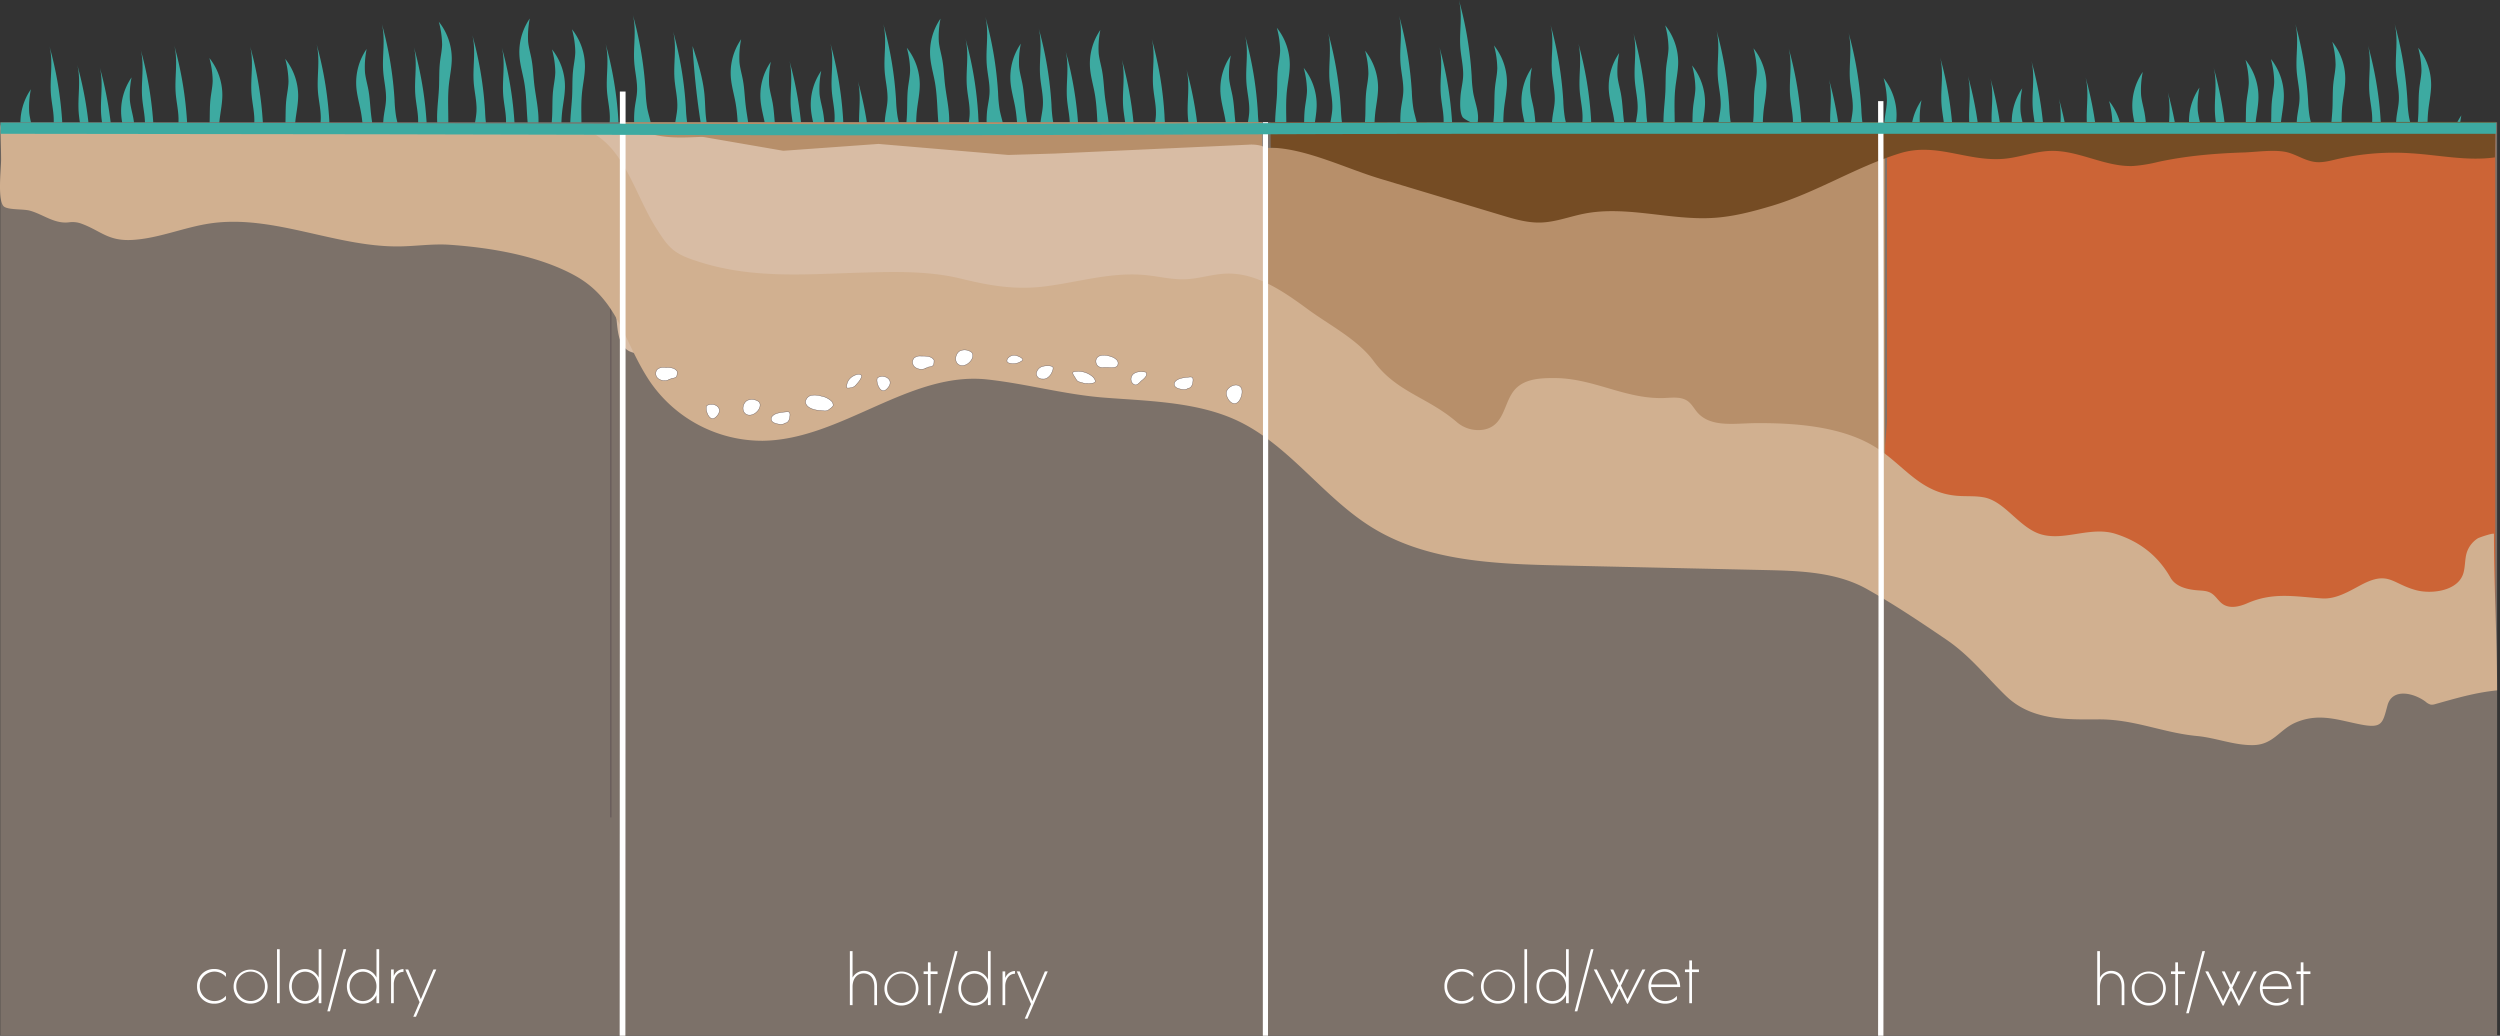 <svg xmlns="http://www.w3.org/2000/svg" viewBox="0 0 1305.211 540.737"><rect x="0" y="0" width="1305.211" height="540.737" fill="#333333" stroke="none"/><defs><style>.cls-1{fill:#3daaa1;}.cls-2{fill:#7c7169;}.cls-3{fill:#cc6436;}.cls-4{fill:#b78f6a;}.cls-5{fill:#d8bca4;}.cls-10,.cls-12,.cls-13,.cls-6,.cls-9{fill:none;}.cls-6,.cls-8{stroke:#5c5052;}.cls-10,.cls-12,.cls-6,.cls-8,.cls-9{stroke-miterlimit:10;}.cls-6{stroke-width:0.477px;}.cls-7{fill:#d1b090;}.cls-14,.cls-8{fill:#fff;}.cls-8{stroke-width:0.188px;}.cls-10,.cls-12,.cls-9{stroke:#fff;}.cls-9{stroke-width:2.981px;}.cls-10{stroke-width:2.703px;}.cls-11{fill:#754c24;}.cls-12{stroke-width:2.79px;}.cls-13{stroke:#3daaa1;stroke-linejoin:round;stroke-width:5.826px;}</style></defs><g id="Layer_2" data-name="Layer 2"><g id="Layer_19" data-name="Layer 19"><path class="cls-1" d="M74.307,76.225c.242-3.381,1.153-6.691,1.347-10.076.293-5.108-1.052-10.158-1.438-15.26C73.59,42.593,75.493,34.082,73.47,26.01A190.458,190.458,0,0,1,80.14,65.852a71.52,71.52,0,0,0,.8,8.633c.983,5.375,3.435,10.769,2.183,16.088-.292,1.241-6.996-2.338-7.67-3.336C73.761,84.729,74.106,79.038,74.307,76.225Z"/><path class="cls-1" d="M52.931,85.412c.242-3.381,1.153-6.691,1.347-10.076.293-5.108-1.052-10.158-1.438-15.26-.627-8.297,1.276-16.808-.747-24.88a190.452,190.452,0,0,1,6.671,39.841,71.522,71.522,0,0,0,.8,8.634c.983,5.375,3.435,10.769,2.183,16.088-.292,1.241-6.996-2.338-7.67-3.336C52.384,93.915,52.73,88.224,52.931,85.412Z"/><path class="cls-1" d="M71.016,74.635c-.493-4.323-.624-8.692-1.417-12.97-.571-3.082-1.483-6.107-1.785-9.227a47.776,47.776,0,0,1,.875-12.026A31.045,31.045,0,0,0,63.307,60.2c.334,4.497,1.65,8.857,2.445,13.296,1.698,9.482,1.012,19.278,2.816,28.742,1.694,8.89,4.553-4.781,4.647-7.124C73.49,88.235,71.791,81.432,71.016,74.635Z"/><path class="cls-1" d="M41.176,84.086c.242-3.381,1.153-6.691,1.348-10.076.293-5.108-1.052-10.158-1.438-15.26-.627-8.297,1.276-16.808-.747-24.88a190.458,190.458,0,0,1,6.671,39.841,71.5,71.5,0,0,0,.8,8.633c.983,5.375,3.435,10.769,2.183,16.088-.292,1.241-6.996-2.338-7.67-3.336C40.63,92.59,40.975,86.898,41.176,84.086Z"/><path class="cls-1" d="M26.674,74.418c.242-3.381,1.153-6.691,1.348-10.076.293-5.108-1.052-10.158-1.438-15.26-.627-8.297,1.276-16.808-.747-24.88a190.459,190.459,0,0,1,6.671,39.841,71.502,71.502,0,0,0,.8,8.634c.983,5.375,3.435,10.769,2.183,16.088-.292,1.241-6.996-2.338-7.67-3.336C26.127,82.921,26.473,77.23,26.674,74.418Z"/><path class="cls-1" d="M18.446,80.841c-.493-4.323-.624-8.692-1.417-12.97-.571-3.082-1.483-6.107-1.785-9.227a47.776,47.776,0,0,1,.875-12.026,31.045,31.045,0,0,0-5.383,19.788c.334,4.497,1.65,8.857,2.445,13.296,1.698,9.483,1.013,19.278,2.816,28.742,1.694,8.89,4.553-4.782,4.647-7.124C20.921,94.44,19.222,87.637,18.446,80.841Z"/><path class="cls-1" d="M1237.113,73.8c.242-3.381,1.153-6.691,1.348-10.076.293-5.108-1.052-10.158-1.438-15.26-.627-8.297,1.276-16.808-.747-24.88a190.459,190.459,0,0,1,6.671,39.841,71.502,71.502,0,0,0,.8,8.634c.983,5.375,3.435,10.769,2.183,16.088-.292,1.241-6.996-2.338-7.67-3.336C1236.567,82.304,1236.912,76.612,1237.113,73.8Z"/><path class="cls-1" d="M1251.043,62.655c.242-3.381,1.153-6.691,1.347-10.076.293-5.108-1.052-10.158-1.438-15.26-.627-8.297,1.276-16.808-.747-24.88a190.452,190.452,0,0,1,6.671,39.841,71.522,71.522,0,0,0,.8,8.633c.983,5.375,3.435,10.769,2.183,16.088-.292,1.241-6.996-2.338-7.67-3.336C1250.497,71.159,1250.842,65.468,1251.043,62.655Z"/><path class="cls-1" d="M1262.59,59.216c.186-4.347.008-8.715.496-13.038.351-3.115,1.047-6.196,1.128-9.33a47.774,47.774,0,0,0-1.723-11.934,31.045,31.045,0,0,1,6.768,19.357c-.015,4.51-1.02,8.952-1.499,13.436-1.023,9.579.353,19.302-.776,28.869-1.061,8.988-4.88-4.447-5.139-6.778C1261.083,72.956,1262.297,66.05,1262.59,59.216Z"/><path class="cls-1" d="M1287.339,94.22c-.49-4.291-.62-8.63-1.406-12.877-.567-3.06-1.472-6.063-1.772-9.16a47.429,47.429,0,0,1,.869-11.939,30.821,30.821,0,0,0-5.344,19.645c.332,4.465,1.638,8.793,2.427,13.2,1.686,9.414,1.005,19.14,2.795,28.535,1.682,8.826,4.52-4.747,4.613-7.073C1289.795,107.722,1288.109,100.968,1287.339,94.22Z"/><path class="cls-1" d="M366.038,65.585a414.934,414.934,0,0,1-4.454-41.542c2.679,8.252,5.376,16.585,6.198,25.221.391,4.11.353,8.255.828,12.356,1.109,9.572,5.328,20.06,1.227,29.459-5.126-1.759-4.609-4.475-3.686-9.131C367.276,76.275,366.941,71.286,366.038,65.585Z"/><path class="cls-1" d="M331.227,57.961c.242-3.382,1.153-6.691,1.348-10.076.293-5.108-1.052-10.158-1.438-15.26-.627-8.297,1.276-16.808-.747-24.88A190.457,190.457,0,0,1,337.06,47.587a71.5,71.5,0,0,0,.8,8.633c.983,5.375,3.435,10.769,2.183,16.088-.292,1.241-6.996-2.338-7.67-3.336C330.681,66.464,331.026,60.773,331.227,57.961Z"/><path class="cls-1" d="M515.256,58.968c.242-3.381,1.153-6.691,1.347-10.076.293-5.108-1.052-10.158-1.438-15.26-.627-8.297,1.276-16.808-.747-24.88A190.452,190.452,0,0,1,521.09,48.594a71.543,71.543,0,0,0,.8,8.634c.983,5.375,3.435,10.769,2.183,16.088-.292,1.241-6.996-2.338-7.67-3.336C514.71,67.472,515.055,61.78,515.256,58.968Z"/><path class="cls-1" d="M824.836,72.754c.242-3.381,1.153-6.691,1.348-10.076.293-5.108-1.052-10.158-1.438-15.26-.627-8.297,1.276-16.808-.747-24.88a190.45,190.45,0,0,1,6.671,39.841,71.5,71.5,0,0,0,.8,8.633c.983,5.375,3.435,10.769,2.183,16.088-.292,1.241-6.996-2.338-7.67-3.336C824.289,81.258,824.635,75.567,824.836,72.754Z"/><path class="cls-1" d="M352.243,66.546c.242-3.381,1.153-6.691,1.347-10.076.293-5.108-1.052-10.158-1.438-15.26-.627-8.297,1.276-16.808-.747-24.88a190.459,190.459,0,0,1,6.671,39.841,71.502,71.502,0,0,0,.8,8.634c.983,5.375,3.435,10.769,2.183,16.088-.292,1.241-6.996-2.338-7.67-3.336C351.697,75.05,352.042,69.358,352.243,66.546Z"/><path class="cls-1" d="M91.821,73.957c.242-3.381,1.153-6.691,1.347-10.076.293-5.108-1.052-10.158-1.438-15.26-.627-8.297,1.276-16.808-.747-24.88a190.452,190.452,0,0,1,6.671,39.841,71.522,71.522,0,0,0,.8,8.634c.983,5.375,3.435,10.769,2.183,16.088-.292,1.241-6.996-2.338-7.67-3.336C91.274,82.461,91.619,76.77,91.821,73.957Z"/><path class="cls-1" d="M317.013,73.051c.242-3.381,1.153-6.691,1.347-10.076.293-5.108-1.052-10.158-1.438-15.26-.627-8.297,1.276-16.808-.747-24.88a190.457,190.457,0,0,1,6.671,39.841,71.52,71.52,0,0,0,.8,8.633c.983,5.375,3.435,10.769,2.183,16.088-.292,1.241-6.996-2.338-7.67-3.336C316.466,81.555,316.811,75.864,317.013,73.051Z"/><path class="cls-1" d="M434.361,72.803c.242-3.381,1.153-6.691,1.347-10.076.293-5.108-1.052-10.158-1.438-15.26-.627-8.297,1.276-16.808-.747-24.88a190.457,190.457,0,0,1,6.671,39.841,71.5,71.5,0,0,0,.8,8.633c.983,5.375,3.435,10.769,2.183,16.088-.292,1.241-6.996-2.338-7.67-3.336C433.815,81.306,434.16,75.615,434.361,72.803Z"/><path class="cls-1" d="M448.716,92.499c.242-3.381,1.153-6.691,1.347-10.076.293-5.108-1.052-10.158-1.438-15.26-.627-8.297,1.276-16.808-.747-24.88a190.457,190.457,0,0,1,6.671,39.841,71.52,71.52,0,0,0,.8,8.633c.983,5.375,3.435,10.769,2.183,16.088-.292,1.241-6.996-2.338-7.67-3.336C448.169,101.003,448.515,95.312,448.716,92.499Z"/><path class="cls-1" d="M543.13,65.047c.242-3.381,1.153-6.691,1.347-10.076.293-5.108-1.052-10.158-1.438-15.26-.627-8.297,1.276-16.808-.747-24.88a190.458,190.458,0,0,1,6.671,39.841,71.522,71.522,0,0,0,.8,8.633c.983,5.375,3.435,10.769,2.183,16.088-.292,1.241-6.996-2.338-7.67-3.336C542.583,73.551,542.928,67.86,543.13,65.047Z"/><path class="cls-1" d="M557.157,76.885c.242-3.381,1.153-6.691,1.347-10.076.293-5.108-1.052-10.158-1.438-15.26-.627-8.297,1.276-16.808-.747-24.88A190.457,190.457,0,0,1,562.99,66.511a71.52,71.52,0,0,0,.8,8.633c.983,5.375,3.435,10.769,2.183,16.088-.292,1.241-6.996-2.338-7.67-3.336C556.611,85.389,556.956,79.698,557.157,76.885Z"/><path class="cls-1" d="M810.333,63.086c.242-3.381,1.153-6.691,1.348-10.076.293-5.108-1.052-10.158-1.438-15.26-.627-8.297,1.276-16.808-.747-24.88a190.451,190.451,0,0,1,6.671,39.841,71.5,71.5,0,0,0,.8,8.633c.983,5.375,3.435,10.769,2.183,16.088-.292,1.241-6.996-2.338-7.67-3.336C809.787,71.59,810.132,65.899,810.333,63.086Z"/><path class="cls-1" d="M694.207,67.197c.242-3.381,1.153-6.691,1.347-10.076.293-5.108-1.052-10.158-1.438-15.26-.627-8.297,1.276-16.808-.747-24.88A190.452,190.452,0,0,1,700.04,56.823a71.522,71.522,0,0,0,.8,8.634c.983,5.375,3.435,10.769,2.183,16.088-.292,1.241-6.996-2.338-7.67-3.336C693.66,75.701,694.006,70.01,694.207,67.197Z"/><path class="cls-1" d="M461.984,62.661c.242-3.381,1.153-6.691,1.347-10.076.293-5.108-1.052-10.158-1.438-15.26-.627-8.297,1.276-16.808-.747-24.88a190.458,190.458,0,0,1,6.671,39.841,71.522,71.522,0,0,0,.8,8.633c.983,5.375,3.435,10.769,2.183,16.088-.292,1.241-6.996-2.338-7.67-3.336C461.438,71.165,461.783,65.474,461.984,62.661Z"/><path class="cls-1" d="M586.493,81.192c.242-3.382,1.153-6.691,1.348-10.076.293-5.108-1.052-10.158-1.438-15.26-.627-8.297,1.276-16.808-.747-24.88a190.457,190.457,0,0,1,6.671,39.841,71.5,71.5,0,0,0,.8,8.633c.983,5.375,3.435,10.769,2.183,16.088-.292,1.241-6.996-2.338-7.67-3.336C585.946,89.695,586.292,84.004,586.493,81.192Z"/><path class="cls-1" d="M602.12,70.457c.242-3.381,1.153-6.691,1.348-10.076.293-5.108-1.052-10.158-1.438-15.26-.627-8.297,1.276-16.808-.747-24.88a190.459,190.459,0,0,1,6.671,39.841,71.502,71.502,0,0,0,.8,8.634c.983,5.375,3.435,10.769,2.183,16.088-.292,1.241-6.996-2.338-7.67-3.336C601.574,78.961,601.919,73.269,602.12,70.457Z"/><path class="cls-1" d="M620.266,86.427c.242-3.381,1.153-6.691,1.347-10.076.293-5.108-1.052-10.158-1.438-15.26-.627-8.297,1.276-16.808-.747-24.88a190.452,190.452,0,0,1,6.671,39.841,71.522,71.522,0,0,0,.8,8.634c.983,5.375,3.435,10.769,2.183,16.088-.292,1.241-6.996-2.338-7.67-3.336C619.719,94.93,620.065,89.239,620.266,86.427Z"/><path class="cls-1" d="M731.266,58.387c.242-3.381,1.153-6.691,1.348-10.076.293-5.108-1.052-10.158-1.438-15.26-.627-8.297,1.276-16.808-.747-24.88a190.459,190.459,0,0,1,6.671,39.841,71.502,71.502,0,0,0,.8,8.634c.983,5.375,3.435,10.769,2.183,16.088-.292,1.241-6.996-2.338-7.67-3.336C730.719,66.891,731.065,61.2,731.266,58.387Z"/><path class="cls-1" d="M752.305,74.656c.242-3.381,1.153-6.691,1.348-10.076.293-5.108-1.052-10.158-1.438-15.26-.627-8.297,1.276-16.808-.747-24.88a190.459,190.459,0,0,1,6.671,39.841,71.502,71.502,0,0,0,.8,8.634c.983,5.375,3.435,10.769,2.183,16.088-.292,1.241-6.996-2.338-7.67-3.336C751.759,83.16,752.104,77.469,752.305,74.656Z"/><path class="cls-1" d="M762.511,50.215c.242-3.381,1.153-6.691,1.348-10.076.293-5.108-1.052-10.158-1.438-15.26-.627-8.297,1.276-16.808-.747-24.88a190.459,190.459,0,0,1,6.671,39.841,71.502,71.502,0,0,0,.8,8.634c.983,5.375,3.435,10.769,2.183,16.088-.292,1.241-6.996-2.338-7.67-3.336C761.965,58.719,762.31,53.028,762.511,50.215Z"/><path class="cls-1" d="M504.869,70.307c.242-3.381,1.153-6.691,1.348-10.076.293-5.108-1.052-10.158-1.438-15.26-.627-8.297,1.276-16.808-.747-24.88a190.459,190.459,0,0,1,6.671,39.841,71.502,71.502,0,0,0,.8,8.634c.983,5.375,3.435,10.769,2.183,16.088-.292,1.241-6.996-2.338-7.67-3.336C504.322,78.811,504.668,73.119,504.869,70.307Z"/><path class="cls-1" d="M247.414,68.449c.242-3.381,1.153-6.691,1.348-10.076.293-5.108-1.052-10.158-1.438-15.26-.627-8.297,1.276-16.808-.747-24.88a190.458,190.458,0,0,1,6.671,39.841,71.5,71.5,0,0,0,.8,8.633c.983,5.375,3.435,10.769,2.183,16.088-.292,1.241-6.996-2.338-7.67-3.336C246.867,76.953,247.213,71.262,247.414,68.449Z"/><path class="cls-1" d="M412.985,81.989c.242-3.381,1.153-6.691,1.347-10.076.293-5.108-1.052-10.158-1.438-15.26-.627-8.297,1.276-16.808-.747-24.88a190.459,190.459,0,0,1,6.671,39.841,71.522,71.522,0,0,0,.8,8.634c.983,5.375,3.435,10.769,2.183,16.088-.292,1.241-6.996-2.338-7.67-3.336C412.438,90.493,412.783,84.802,412.985,81.989Z"/><path class="cls-1" d="M650.846,68.732c.242-3.381,1.153-6.691,1.348-10.076.293-5.108-1.052-10.158-1.438-15.26-.627-8.297,1.276-16.808-.747-24.88A190.459,190.459,0,0,1,656.68,58.358a71.502,71.502,0,0,0,.8,8.634c.983,5.375,3.435,10.769,2.183,16.088-.292,1.241-6.996-2.338-7.67-3.336C650.3,77.236,650.645,71.544,650.846,68.732Z"/><path class="cls-1" d="M262.812,74.97c.242-3.381,1.153-6.691,1.347-10.076.293-5.108-1.052-10.158-1.438-15.26-.627-8.297,1.276-16.808-.747-24.88a190.459,190.459,0,0,1,6.671,39.841,71.522,71.522,0,0,0,.8,8.634c.983,5.375,3.435,10.769,2.183,16.088-.292,1.241-6.996-2.338-7.67-3.336C262.265,83.474,262.611,77.782,262.812,74.97Z"/><path class="cls-1" d="M200.16,62.6c.242-3.381,1.153-6.691,1.348-10.076.293-5.108-1.052-10.158-1.438-15.26-.627-8.297,1.276-16.808-.747-24.88a190.458,190.458,0,0,1,6.671,39.841,71.5,71.5,0,0,0,.8,8.633c.983,5.375,3.435,10.769,2.183,16.088-.292,1.241-6.996-2.338-7.67-3.336C199.614,71.104,199.959,65.413,200.16,62.6Z"/><path class="cls-1" d="M109.414,64.613c.186-4.347.008-8.715.496-13.038.351-3.115,1.047-6.196,1.128-9.33a47.775,47.775,0,0,0-1.723-11.934,31.046,31.046,0,0,1,6.768,19.357c-.015,4.51-1.02,8.952-1.499,13.436-1.023,9.579.353,19.302-.776,28.869-1.061,8.988-4.88-4.447-5.139-6.778C107.908,78.353,109.121,71.448,109.414,64.613Z"/><path class="cls-1" d="M131.405,74.363c.242-3.381,1.153-6.691,1.348-10.076.293-5.108-1.052-10.158-1.438-15.26-.627-8.297,1.276-16.808-.747-24.88a190.458,190.458,0,0,1,6.671,39.841,71.502,71.502,0,0,0,.8,8.633c.983,5.375,3.435,10.769,2.183,16.088-.292,1.241-6.996-2.338-7.67-3.336C130.859,82.867,131.204,77.176,131.405,74.363Z"/><path class="cls-1" d="M166.083,73.136c.242-3.381,1.153-6.691,1.348-10.076.293-5.108-1.052-10.158-1.438-15.26-.627-8.297,1.276-16.808-.747-24.88a190.459,190.459,0,0,1,6.671,39.841,71.502,71.502,0,0,0,.8,8.634c.983,5.375,3.435,10.769,2.183,16.088-.292,1.241-6.996-2.338-7.67-3.336C165.536,81.64,165.881,75.948,166.083,73.136Z"/><path class="cls-1" d="M216.918,74.763c.242-3.381,1.153-6.691,1.348-10.076.293-5.108-1.052-10.158-1.438-15.26-.627-8.297,1.276-16.808-.747-24.88A190.458,190.458,0,0,1,222.751,64.39a71.5,71.5,0,0,0,.8,8.633c.983,5.375,3.435,10.769,2.183,16.088-.292,1.241-6.996-2.338-7.67-3.336C216.371,83.267,216.716,77.576,216.918,74.763Z"/><path class="cls-1" d="M148.999,65.019c.186-4.347.008-8.714.496-13.038.351-3.115,1.048-6.196,1.128-9.33a47.779,47.779,0,0,0-1.723-11.934,31.045,31.045,0,0,1,6.768,19.357c-.015,4.51-1.02,8.952-1.499,13.436-1.023,9.579.353,19.302-.776,28.869-1.061,8.988-4.88-4.448-5.139-6.778C147.493,78.76,148.706,71.854,148.999,65.019Z"/><path class="cls-1" d="M229.193,45.633c.186-4.347.008-8.715.496-13.038.351-3.115,1.047-6.196,1.128-9.33a47.774,47.774,0,0,0-1.723-11.934,31.046,31.046,0,0,1,6.768,19.357c-.015,4.51-1.02,8.952-1.499,13.436-1.023,9.579.353,19.302-.776,28.869-1.061,8.988-4.88-4.448-5.139-6.778C227.686,59.373,228.9,52.467,229.193,45.633Z"/><path class="cls-1" d="M288.292,60.088c.186-4.347.008-8.714.496-13.038.351-3.115,1.047-6.196,1.128-9.33a47.77,47.77,0,0,0-1.723-11.934,31.046,31.046,0,0,1,6.768,19.357c-.015,4.51-1.02,8.952-1.499,13.436-1.023,9.579.353,19.302-.776,28.869-1.061,8.988-4.88-4.448-5.139-6.778C286.786,73.829,287.999,66.923,288.292,60.088Z"/><path class="cls-1" d="M298.725,49.602c.186-4.347.008-8.715.496-13.038.351-3.115,1.048-6.196,1.128-9.33A47.78,47.78,0,0,0,298.626,15.3a31.045,31.045,0,0,1,6.768,19.357c-.015,4.51-1.02,8.952-1.499,13.436-1.023,9.579.353,19.302-.776,28.869-1.061,8.988-4.88-4.447-5.139-6.778C297.219,63.342,298.432,56.436,298.725,49.602Z"/><path class="cls-1" d="M712.797,60.781c.186-4.347.008-8.715.496-13.038.351-3.115,1.047-6.196,1.128-9.33a47.774,47.774,0,0,0-1.723-11.934,31.045,31.045,0,0,1,6.768,19.357c-.015,4.51-1.02,8.952-1.499,13.436-1.023,9.579.353,19.302-.776,28.869-1.061,8.988-4.88-4.447-5.139-6.778C711.29,74.521,712.504,67.615,712.797,60.781Z"/><path class="cls-1" d="M473.531,59.222c.186-4.347.008-8.715.496-13.038.351-3.115,1.048-6.196,1.128-9.33a47.779,47.779,0,0,0-1.723-11.934A31.045,31.045,0,0,1,480.2,44.278c-.015,4.51-1.02,8.952-1.499,13.436-1.023,9.579.353,19.302-.776,28.869-1.061,8.988-4.88-4.447-5.139-6.778C472.024,72.962,473.238,66.056,473.531,59.222Z"/><path class="cls-1" d="M666.714,48.791c.186-4.347.008-8.715.496-13.038.351-3.115,1.047-6.196,1.128-9.33a47.77,47.77,0,0,0-1.723-11.934,31.046,31.046,0,0,1,6.768,19.357c-.015,4.51-1.02,8.952-1.499,13.436-1.023,9.579.353,19.302-.776,28.869-1.061,8.988-4.88-4.448-5.139-6.778C665.207,62.531,666.421,55.625,666.714,48.791Z"/><path class="cls-1" d="M780.086,58.039c.186-4.347.008-8.715.496-13.038.351-3.115,1.047-6.196,1.128-9.33a47.773,47.773,0,0,0-1.723-11.934,31.045,31.045,0,0,1,6.768,19.357c-.015,4.51-1.02,8.952-1.499,13.436-1.023,9.579.353,19.302-.776,28.869-1.061,8.988-4.88-4.448-5.139-6.778C778.58,71.779,779.793,64.873,780.086,58.039Z"/><path class="cls-1" d="M680.742,69.743c.186-4.347.008-8.715.496-13.038.351-3.115,1.048-6.196,1.128-9.33a47.78,47.78,0,0,0-1.723-11.934,31.045,31.045,0,0,1,6.768,19.357c-.015,4.51-1.02,8.952-1.499,13.436-1.023,9.579.353,19.302-.776,28.869-1.061,8.988-4.88-4.447-5.139-6.778C679.235,83.483,680.449,76.577,680.742,69.743Z"/><path class="cls-1" d="M193.737,59.797c-.493-4.323-.624-8.692-1.416-12.97-.571-3.082-1.483-6.107-1.785-9.227a47.776,47.776,0,0,1,.875-12.026,31.045,31.045,0,0,0-5.383,19.788c.334,4.497,1.65,8.857,2.445,13.296,1.698,9.483,1.012,19.279,2.816,28.742,1.694,8.89,4.553-4.782,4.647-7.124C196.211,73.397,194.512,66.594,193.737,59.797Z"/><path class="cls-1" d="M389.263,54.707c-.493-4.323-.624-8.692-1.416-12.97-.571-3.082-1.483-6.107-1.785-9.227a47.771,47.771,0,0,1,.875-12.026,31.046,31.046,0,0,0-5.383,19.788c.334,4.497,1.65,8.857,2.445,13.296,1.698,9.483,1.012,19.279,2.816,28.742,1.694,8.89,4.553-4.782,4.647-7.124C391.737,68.306,390.038,61.503,389.263,54.707Z"/><path class="cls-1" d="M535.265,57.036c-.493-4.323-.624-8.692-1.416-12.97-.571-3.082-1.483-6.107-1.785-9.227a47.776,47.776,0,0,1,.875-12.026,31.045,31.045,0,0,0-5.383,19.788c.334,4.497,1.65,8.857,2.445,13.296,1.698,9.483,1.012,19.279,2.816,28.742,1.694,8.89,4.553-4.782,4.647-7.124C537.74,70.636,536.04,63.833,535.265,57.036Z"/><path class="cls-1" d="M493.346,43.957c-.493-4.323-.624-8.692-1.416-12.97-.571-3.082-1.483-6.107-1.785-9.227a47.776,47.776,0,0,1,.875-12.026,31.046,31.046,0,0,0-5.383,19.788c.334,4.497,1.65,8.857,2.445,13.296,1.698,9.483,1.012,19.278,2.816,28.742,1.694,8.89,4.553-4.782,4.647-7.124C495.82,57.556,494.121,50.753,493.346,43.957Z"/><path class="cls-1" d="M576.796,49.876c-.493-4.323-.624-8.692-1.417-12.97-.571-3.082-1.483-6.107-1.785-9.227a47.776,47.776,0,0,1,.875-12.026A31.045,31.045,0,0,0,569.087,35.44c.334,4.497,1.65,8.857,2.445,13.296,1.698,9.482,1.012,19.278,2.816,28.742,1.694,8.89,4.553-4.781,4.647-7.124C579.27,63.475,577.572,56.672,576.796,49.876Z"/><path class="cls-1" d="M431.07,71.213c-.493-4.323-.624-8.692-1.416-12.97-.571-3.082-1.483-6.107-1.785-9.226a47.776,47.776,0,0,1,.875-12.026,31.046,31.046,0,0,0-5.383,19.788c.334,4.497,1.65,8.857,2.445,13.296,1.698,9.482,1.012,19.278,2.816,28.742,1.694,8.89,4.553-4.781,4.647-7.124C433.544,84.812,431.845,78.009,431.07,71.213Z"/><path class="cls-1" d="M1061.379,81.926c.242-3.382,1.153-6.691,1.347-10.076.293-5.108-1.052-10.158-1.438-15.26-.627-8.297,1.276-16.808-.747-24.88a190.45,190.45,0,0,1,6.671,39.841,71.541,71.541,0,0,0,.8,8.633c.983,5.375,3.435,10.769,2.183,16.088-.292,1.241-6.996-2.338-7.67-3.336C1060.833,90.43,1061.178,84.739,1061.379,81.926Z"/><path class="cls-1" d="M1075.734,101.623c.242-3.381,1.153-6.691,1.347-10.076.293-5.108-1.052-10.158-1.438-15.26-.627-8.297,1.276-16.808-.747-24.88a190.45,190.45,0,0,1,6.671,39.841,71.521,71.521,0,0,0,.8,8.633c.983,5.375,3.435,10.769,2.183,16.088-.292,1.241-6.996-2.338-7.67-3.336C1075.188,110.127,1075.533,104.436,1075.734,101.623Z"/><path class="cls-1" d="M1089.664,90.478c.242-3.381,1.153-6.691,1.348-10.076.293-5.108-1.052-10.158-1.438-15.26-.627-8.297,1.276-16.808-.747-24.88a190.459,190.459,0,0,1,6.671,39.841,71.502,71.502,0,0,0,.8,8.634c.983,5.375,3.435,10.769,2.183,16.088-.292,1.241-6.996-2.338-7.67-3.336C1089.118,98.982,1089.463,93.291,1089.664,90.478Z"/><path class="cls-1" d="M1132.549,98.124c.242-3.381,1.153-6.691,1.348-10.076.293-5.108-1.052-10.158-1.438-15.26-.627-8.297,1.276-16.808-.747-24.88a190.457,190.457,0,0,1,6.671,39.841,71.5,71.5,0,0,0,.8,8.633c.983,5.375,3.435,10.769,2.183,16.088-.292,1.241-6.996-2.338-7.67-3.336C1132.002,106.628,1132.348,100.937,1132.549,98.124Z"/><path class="cls-1" d="M1040.003,91.112c.242-3.381,1.153-6.691,1.347-10.076.293-5.108-1.052-10.158-1.438-15.26-.627-8.297,1.276-16.808-.747-24.88a190.452,190.452,0,0,1,6.671,39.841,71.522,71.522,0,0,0,.8,8.634c.983,5.375,3.435,10.769,2.183,16.088-.292,1.241-6.996-2.338-7.67-3.336C1039.456,99.616,1039.802,93.925,1040.003,91.112Z"/><path class="cls-1" d="M1101.211,87.039c.186-4.347.008-8.715.496-13.038.351-3.115,1.048-6.196,1.128-9.33a47.778,47.778,0,0,0-1.723-11.934A31.045,31.045,0,0,1,1107.88,72.095c-.015,4.51-1.02,8.952-1.499,13.436-1.023,9.579.353,19.302-.776,28.869-1.061,8.988-4.88-4.448-5.139-6.778C1099.704,100.779,1100.918,93.874,1101.211,87.039Z"/><path class="cls-1" d="M1121.026,71.774c-.493-4.323-.624-8.692-1.416-12.97-.571-3.082-1.483-6.107-1.785-9.227a47.776,47.776,0,0,1,.875-12.026,31.045,31.045,0,0,0-5.383,19.788c.334,4.497,1.65,8.857,2.445,13.296,1.698,9.483,1.012,19.279,2.816,28.742,1.694,8.89,4.553-4.782,4.647-7.124C1123.5,85.373,1121.801,78.57,1121.026,71.774Z"/><path class="cls-1" d="M1058.088,80.336c-.493-4.323-.624-8.692-1.417-12.97-.571-3.082-1.483-6.107-1.785-9.227a47.775,47.775,0,0,1,.875-12.026,31.045,31.045,0,0,0-5.383,19.788c.334,4.497,1.65,8.857,2.445,13.296,1.698,9.482,1.012,19.278,2.816,28.742,1.694,8.89,4.553-4.781,4.647-7.124C1060.562,93.935,1058.863,87.132,1058.088,80.336Z"/><path class="cls-1" d="M404.76,66.493c-.493-4.323-.624-8.692-1.417-12.97-.571-3.082-1.483-6.107-1.785-9.227a47.776,47.776,0,0,1,.875-12.026,31.045,31.045,0,0,0-5.383,19.788c.334,4.497,1.65,8.857,2.445,13.296,1.698,9.483,1.013,19.278,2.816,28.742,1.694,8.89,4.553-4.782,4.647-7.124C407.235,80.093,405.536,73.29,404.76,66.493Z"/><path class="cls-1" d="M278.92,43.872c-.493-4.323-.624-8.692-1.416-12.97-.571-3.082-1.483-6.107-1.785-9.227a47.771,47.771,0,0,1,.875-12.026,31.046,31.046,0,0,0-5.383,19.788c.334,4.497,1.65,8.857,2.445,13.296,1.698,9.483,1.012,19.279,2.816,28.742,1.694,8.89,4.553-4.782,4.647-7.124C281.394,57.472,279.695,50.669,278.92,43.872Z"/><path class="cls-1" d="M644.91,63.184c-.493-4.322-.624-8.692-1.416-12.97-.571-3.082-1.483-6.107-1.785-9.226a47.772,47.772,0,0,1,.875-12.026,31.046,31.046,0,0,0-5.383,19.788c.334,4.497,1.65,8.857,2.445,13.296,1.698,9.483,1.012,19.279,2.816,28.742,1.694,8.89,4.553-4.781,4.647-7.124C647.384,76.783,645.685,69.981,644.91,63.184Z"/><path class="cls-1" d="M1199.167,62.56c.242-3.381,1.153-6.691,1.348-10.076.293-5.108-1.052-10.158-1.438-15.26-.627-8.297,1.276-16.808-.747-24.88A190.465,190.465,0,0,1,1205,52.186a71.502,71.502,0,0,0,.8,8.634c.983,5.375,3.435,10.769,2.183,16.088-.292,1.241-6.996-2.338-7.67-3.336C1198.62,71.064,1198.966,65.373,1199.167,62.56Z"/><path class="cls-1" d="M1156.564,85.505c.242-3.382,1.153-6.691,1.347-10.076.293-5.108-1.052-10.158-1.438-15.26-.627-8.297,1.276-16.808-.747-24.88a190.457,190.457,0,0,1,6.671,39.841,71.52,71.52,0,0,0,.8,8.633c.983,5.375,3.435,10.769,2.183,16.088-.292,1.241-6.996-2.338-7.67-3.336C1156.017,94.009,1156.363,88.318,1156.564,85.505Z"/><path class="cls-1" d="M1217.756,56.144c.186-4.347.008-8.715.496-13.038.351-3.115,1.047-6.196,1.128-9.33a47.77,47.77,0,0,0-1.723-11.934A31.046,31.046,0,0,1,1224.426,41.2c-.015,4.51-1.02,8.952-1.499,13.436-1.023,9.579.353,19.302-.776,28.869-1.061,8.988-4.88-4.447-5.139-6.778C1216.25,69.884,1217.464,62.978,1217.756,56.144Z"/><path class="cls-1" d="M1172.432,65.564c.186-4.347.008-8.715.496-13.038.351-3.115,1.047-6.196,1.128-9.33a47.775,47.775,0,0,0-1.723-11.934,31.046,31.046,0,0,1,6.768,19.357c-.015,4.51-1.02,8.952-1.499,13.436-1.023,9.579.353,19.302-.776,28.869-1.061,8.988-4.88-4.447-5.139-6.778C1170.925,79.304,1172.139,72.398,1172.432,65.564Z"/><path class="cls-1" d="M1185.701,65.106c.186-4.347.008-8.715.496-13.038.351-3.115,1.047-6.196,1.128-9.33a47.775,47.775,0,0,0-1.723-11.934,31.045,31.045,0,0,1,6.768,19.357c-.015,4.51-1.02,8.952-1.499,13.436-1.023,9.579.353,19.302-.776,28.869-1.061,8.988-4.88-4.447-5.139-6.778C1184.195,78.847,1185.409,71.941,1185.701,65.106Z"/><path class="cls-1" d="M1150.627,79.957c-.493-4.323-.624-8.692-1.416-12.97-.571-3.082-1.483-6.107-1.785-9.227a47.771,47.771,0,0,1,.875-12.026,31.046,31.046,0,0,0-5.383,19.788c.334,4.497,1.65,8.857,2.445,13.296,1.698,9.483,1.012,19.278,2.816,28.742,1.694,8.89,4.553-4.782,4.647-7.124C1153.102,93.556,1151.403,86.754,1150.627,79.957Z"/><path class="cls-1" d="M802.106,69.509c-.493-4.323-.624-8.692-1.417-12.97-.571-3.082-1.483-6.107-1.785-9.227a47.776,47.776,0,0,1,.875-12.026,31.045,31.045,0,0,0-5.383,19.788c.334,4.497,1.65,8.857,2.445,13.296,1.698,9.482,1.013,19.278,2.816,28.742,1.694,8.89,4.553-4.782,4.647-7.124C804.58,83.109,802.881,76.306,802.106,69.509Z"/><path class="cls-1" d="M1028.248,89.787c.242-3.381,1.153-6.691,1.348-10.076.293-5.108-1.052-10.158-1.438-15.26-.627-8.297,1.276-16.808-.747-24.88a190.457,190.457,0,0,1,6.671,39.841,71.5,71.5,0,0,0,.8,8.633c.983,5.375,3.435,10.769,2.183,16.088-.292,1.241-6.996-2.338-7.67-3.336C1027.702,98.29,1028.047,92.599,1028.248,89.787Z"/><path class="cls-1" d="M1013.746,80.118c.242-3.381,1.153-6.691,1.348-10.076.293-5.108-1.052-10.158-1.438-15.26-.627-8.297,1.276-16.808-.747-24.88a190.458,190.458,0,0,1,6.671,39.841,71.5,71.5,0,0,0,.8,8.633c.983,5.375,3.435,10.769,2.183,16.088-.292,1.241-6.996-2.338-7.67-3.336C1013.199,88.622,1013.545,82.931,1013.746,80.118Z"/><path class="cls-1" d="M896.972,65.934c.242-3.381,1.153-6.691,1.348-10.076.293-5.108-1.052-10.158-1.438-15.26-.627-8.297,1.276-16.808-.747-24.88A190.459,190.459,0,0,1,902.805,55.56a71.502,71.502,0,0,0,.8,8.634c.983,5.375,3.435,10.769,2.183,16.088-.292,1.241-6.996-2.338-7.67-3.336C896.425,74.438,896.77,68.747,896.972,65.934Z"/><path class="cls-1" d="M934.678,75.419c.242-3.381,1.153-6.691,1.348-10.076.293-5.108-1.052-10.158-1.438-15.26-.627-8.297,1.276-16.808-.747-24.88a190.459,190.459,0,0,1,6.671,39.841,71.502,71.502,0,0,0,.8,8.634c.983,5.375,3.435,10.769,2.183,16.088-.292,1.241-6.996-2.338-7.67-3.336C934.132,83.923,934.477,78.232,934.678,75.419Z"/><path class="cls-1" d="M955.718,91.689c.242-3.381,1.153-6.691,1.347-10.076.293-5.108-1.052-10.158-1.438-15.26-.627-8.297,1.276-16.808-.747-24.88a190.459,190.459,0,0,1,6.671,39.841,71.522,71.522,0,0,0,.8,8.634c.983,5.375,3.435,10.769,2.183,16.088-.292,1.241-6.996-2.338-7.67-3.336C955.171,100.192,955.516,94.501,955.718,91.689Z"/><path class="cls-1" d="M965.924,67.247c.242-3.381,1.153-6.691,1.348-10.076.293-5.108-1.052-10.158-1.438-15.26-.627-8.297,1.276-16.808-.747-24.88a190.459,190.459,0,0,1,6.671,39.841,71.502,71.502,0,0,0,.8,8.634c.983,5.375,3.435,10.769,2.183,16.088-.292,1.241-6.996-2.338-7.67-3.336C965.377,75.751,965.722,70.06,965.924,67.247Z"/><path class="cls-1" d="M853.611,67.469c.242-3.382,1.153-6.691,1.347-10.076.293-5.108-1.052-10.158-1.438-15.26-.627-8.297,1.276-16.808-.747-24.88a190.45,190.45,0,0,1,6.671,39.841,71.521,71.521,0,0,0,.8,8.633c.983,5.375,3.435,10.769,2.183,16.088-.292,1.241-6.996-2.338-7.67-3.336C853.065,75.973,853.41,70.282,853.611,67.469Z"/><path class="cls-1" d="M915.562,59.518c.186-4.347.008-8.715.496-13.038.351-3.115,1.048-6.196,1.128-9.33a47.774,47.774,0,0,0-1.723-11.934,31.046,31.046,0,0,1,6.768,19.357c-.016,4.51-1.02,8.952-1.499,13.436-1.023,9.579.353,19.302-.776,28.869-1.061,8.988-4.88-4.448-5.139-6.778C914.055,73.258,915.269,66.353,915.562,59.518Z"/><path class="cls-1" d="M869.479,47.528c.186-4.347.008-8.715.496-13.038.351-3.115,1.048-6.196,1.128-9.33a47.78,47.78,0,0,0-1.723-11.934,31.045,31.045,0,0,1,6.768,19.357c-.015,4.51-1.02,8.952-1.499,13.436-1.023,9.579.353,19.302-.776,28.869-1.061,8.988-4.88-4.447-5.139-6.778C867.972,61.268,869.186,54.362,869.479,47.528Z"/><path class="cls-1" d="M983.499,75.071c.186-4.347.008-8.715.496-13.038.351-3.115,1.047-6.196,1.128-9.33A47.769,47.769,0,0,0,983.4,40.77a31.046,31.046,0,0,1,6.768,19.357c-.015,4.51-1.02,8.952-1.499,13.436-1.023,9.579.353,19.302-.776,28.869-1.061,8.988-4.88-4.448-5.139-6.778C981.992,88.811,983.206,81.906,983.499,75.071Z"/><path class="cls-1" d="M883.506,68.481c.186-4.347.008-8.715.496-13.038.351-3.115,1.047-6.196,1.128-9.33a47.77,47.77,0,0,0-1.723-11.934,31.046,31.046,0,0,1,6.768,19.357c-.015,4.51-1.02,8.952-1.499,13.436-1.023,9.579.353,19.302-.776,28.869-1.061,8.988-4.88-4.448-5.139-6.778C882,82.221,883.214,75.315,883.506,68.481Z"/><path class="cls-1" d="M847.674,61.922c-.493-4.323-.624-8.692-1.417-12.97-.571-3.082-1.483-6.107-1.785-9.227a47.776,47.776,0,0,1,.875-12.026,31.045,31.045,0,0,0-5.383,19.788c.334,4.497,1.65,8.857,2.445,13.296,1.698,9.483,1.013,19.278,2.816,28.742,1.694,8.89,4.553-4.782,4.647-7.124C850.149,75.521,848.45,68.718,847.674,61.922Z"/><path class="cls-1" d="M1005.518,86.541c-.493-4.323-.624-8.692-1.417-12.97-.571-3.082-1.483-6.107-1.785-9.227a47.776,47.776,0,0,1,.875-12.026,31.045,31.045,0,0,0-5.383,19.788c.334,4.497,1.65,8.857,2.445,13.296,1.698,9.483,1.012,19.278,2.816,28.742,1.694,8.89,4.553-4.782,4.647-7.124C1007.993,100.141,1006.294,93.338,1005.518,86.541Z"/><rect class="cls-2" x="0.13" y="63.848" width="1303.568" height="476.886"/><path class="cls-3" d="M1302.744,333.766c0,.199-196.306,2.034-210.543-5.5a180.682,180.682,0,0,1-16.35-10.203l-45.679-30.817c-10.776-7.27-38.06-18.861-44.231-30.053-4.732-8.582-.802-28.951-.802-38.805V67.663h317.606Z"/><polygon class="cls-4" points="325.128 75.61 365.963 75.294 408.017 80.063 457.581 77.201 525.167 81.97 595.758 80.063 658.948 76.961 658.839 63.848 325.411 63.848 325.128 75.61"/><path class="cls-4" d="M984.184,246.973H761.652c-15.248,0-29.011,2.01-42.381-5.322-14.017-7.688-23.008-22.686-34.853-32.952-5.865-5.083-18.236-8.733-22.677-13.638-6.277-6.933-4.456-15.712-4.45-26.043q.028-45.907,0-91.815H984.184Z"/><path class="cls-5" d="M324.617,65.507h-62.83c-3.899,7.074,1.97,16.465,8.49,21.273s14.578,7.524,20.332,13.214c7.059,6.98,9.588,17.37,15.978,24.958,3.23,3.836,7.552,7.155,8.789,12.003.635,2.488.365,5.114.741,7.653.517,3.492,2.226,6.677,3.576,9.942,3.81,9.216.115,24.774,9.189,28.97,4.303,1.99,12.788.914,17.455,1.248l41.5,2.966a54.101,54.101,0,0,0,14.955-1.013l60.301-12.639a26.536,26.536,0,0,1,6.221-.553l55.596,1.63a20.579,20.579,0,0,1,8.561,2.144l19.16,9.529a26.044,26.044,0,0,0,8.23,2.506l22.886,2.985a33.98,33.98,0,0,0,15.49-1.577l29.591-10.222,11.864-3.611c4.677-1.423,9.522-1.661,14.132-3.558,2.181-.898,4.465-1.306,5.061-4.421.581-3.041.167-8.188.373-11.513.311-5.03.028-10.292.044-15.345q.058-18.441.038-36.883c-.01-6.132.157-12.229.382-18.347.101-2.734.732-9.918-2.01-10.665a20.599,20.599,0,0,0-7.036-.635l-6.375.292-18.187.832-50.048,2.29L550.512,80.175l-23.875.722a3.894,3.894,0,0,1-.444-.012l-67.25-5.715a3.861,3.861,0,0,0-.605-.004l-48.928,3.519a3.863,3.863,0,0,1-.935-.046L368,71.647a11.553,11.553,0,0,0-2.451-.158c-12.569.527-24.371,1.134-35.453-5.982Z"/><line class="cls-6" x1="318.928" y1="145.396" x2="318.928" y2="426.759"/><path class="cls-7" d="M1302.051,278.784c0-.814-7.776,1.846-8.437,2.277a13.85,13.85,0,0,0-5.793,7.567c-1.012,3.439-.715,7.158-1.721,10.599-2.752,9.419-16.736,11.054-24.759,8.883-12.64-3.421-14.262-10.384-28.766-2.67-6.396,3.402-13.024,7.463-20.253,6.987-13.867-.913-25.455-3.438-38.999,2.5-4.067,1.783-9.042,2.985-12.747.536-2.402-1.588-3.785-4.446-6.285-5.876-1.954-1.118-4.305-1.205-6.551-1.357-5.545-.376-11.785-1.801-14.549-6.632-6.582-11.528-16.078-18.844-28.602-22.854-13.765-4.407-28.265,4.756-40.962-.472-10.277-4.234-17.381-16.565-27.736-18.587-4.351-.849-8.836-.498-13.263-.774-20.841-1.299-28.823-16.933-44.981-26.351-17.559-10.234-41.595-11.809-61.395-11.643-10.529.088-22.982,2.385-29.977-5.484-1.769-1.99-2.998-4.508-5.17-6.049-3.296-2.338-7.729-1.791-11.766-1.609-20.353.918-37.022-10.246-57.483-10.394-7.356-.053-15.604.31-20.652,5.659-6.356,6.735-5.309,19.258-16.712,21.296a17.174,17.174,0,0,1-14.068-4.097c-15.325-13.08-31.3-15.434-43.327-31.794-8.219-11.18-23.227-18.834-34.251-26.938C670.05,152.1,655.905,142.254,640.032,142.853c-7.077.267-13.945,2.643-21.021,2.936-7.123.295-14.148-1.527-21.245-2.199-17.585-1.664-34.623,3.687-51.894,5.893-15.716,2.008-28.933-.286-44.031-3.978-16.87-4.125-34.478-3.665-51.839-3.18-29.216.816-57.007,3.392-85.173-5.681-4.678-1.507-9.472-3.075-13.298-6.159-3.561-2.87-6.024-6.843-8.508-10.683-14.4-22.261-18.7-54.672-51.771-54.672-32.557,0-65.027-.32-97.56-.32H21.917q-5.141,0-10.282.026c-3.132.012-7.252-.699-10.283.031-1.238.298-.739-.229-1.101.955a9.101,9.101,0,0,0,.025,2.37C.3,69.882.34,71.572.382,73.261c.081,3.27.175,6.541.201,9.812,0,5.152-2.115,22.566,1.711,24.926,2.712,1.673,9.992,1.043,13.4,2.008,6.917,1.958,12.841,7.037,20.439,6.046a13.242,13.242,0,0,1,6.229.66c10.219,3.705,13.935,9.267,26.674,8.554,13.876-.776,27.028-6.621,40.72-8.625,33.022-4.835,65.554,12.471,98.925,12.005,8.711-.122,17.413-1.459,26.113-.853,21.326,1.489,46.3,5.62,65.258,16.021,22.939,12.585,25.352,34.549,39.228,55.311a71.067,71.067,0,0,0,58.922,30.994c40.965-.538,76.614-36.476,117.338-31.998,20.618,2.268,40.136,7.838,60.889,9.468,22.265,1.749,47.063,2.1,67.811,11.222,28.159,12.381,46.098,40.629,72.321,56.71,28.813,17.669,64.402,18.933,98.192,19.692l106.93,2.402c18.183.408,37.205,1.036,53.058,9.953,14.227,8.002,27.813,17.118,41.305,26.287,12.504,8.498,20.419,18.975,31.239,29.471,13.166,12.773,31.085,12.359,48.179,12.241,18.869-.13,33.594,7.002,51.64,8.701,9.812.924,19.411,4.942,29.334,4.738,10.52-.217,13.64-8.19,22.178-11.818,12.495-5.307,22.648-1.011,34.657,1.197,10.542,1.938,10.738-1.086,13.191-10.094,2.551-9.371,13.982-6.411,19.912-1.944a6.551,6.551,0,0,0,2.756,1.535,5.133,5.133,0,0,0,2.145-.252c11.125-3.097,20.818-6.028,32.409-7.198C1303.686,333.113,1302.051,306.054,1302.051,278.784Z"/><path class="cls-8" d="M622.48,197.064c-.579-.433-1.688-.174-2.309-.128a22.274,22.274,0,0,0-3.593.568c-1.789.436-3.898,1.718-3.481,3.482.336,1.421,2.076,1.95,3.534,2.225a6.26,6.26,0,0,0,2.836-.012c.329-.104.564-.385.897-.48a2.733,2.733,0,0,0,.836-.233,3.003,3.003,0,0,0,1.13-1.359,5.745,5.745,0,0,0,.477-2.079,3.478,3.478,0,0,0-.14-1.792A.849.849,0,0,0,622.48,197.064Z"/><path class="cls-8" d="M412.056,215.23c-.579-.433-1.688-.174-2.309-.128a22.277,22.277,0,0,0-3.593.568c-1.789.435-3.898,1.718-3.481,3.482.336,1.421,2.076,1.949,3.534,2.225a6.259,6.259,0,0,0,2.836-.012c.329-.104.564-.385.897-.48a2.735,2.735,0,0,0,.836-.233,3.003,3.003,0,0,0,1.13-1.359,5.743,5.743,0,0,0,.477-2.079,3.478,3.478,0,0,0-.14-1.792A.85.85,0,0,0,412.056,215.23Z"/><path class="cls-8" d="M576.023,191.869c.183-.006.365-.015.543-.024,1.448-.069,2.892.154,4.351.08a3.468,3.468,0,0,0,2.233-.694,2.454,2.454,0,0,0-.051-3.249,6.819,6.819,0,0,0-3.072-1.823c-2.734-.992-6.678-1.282-7.711,1.397a3.44,3.44,0,0,0,.839,3.516A3.634,3.634,0,0,0,576.023,191.869Z"/><path class="cls-8" d="M549.461,191.423a4.088,4.088,0,0,0-2.117-.428,8.501,8.501,0,0,0-3.012.302,4.369,4.369,0,0,0-3.253,3.702,2.9,2.9,0,0,0,1.118,2.272,3.533,3.533,0,0,0,2.282.591,3.407,3.407,0,0,0,1.833-.29A6.399,6.399,0,0,0,549.1,194.6c.331-.678.948-2.124.6-2.878A.828.828,0,0,0,549.461,191.423Z"/><path class="cls-8" d="M593.928,200.636c.246-.172.442-.406.681-.588a3.736,3.736,0,0,0,.398-.305,7.508,7.508,0,0,1,1.089-1.102,7.795,7.795,0,0,0,1.331-1.146,6.063,6.063,0,0,0,.896-1.144,2.236,2.236,0,0,0,.175-1.275,1.154,1.154,0,0,0-.082-.51c-.223-.449-1.157-.411-1.578-.451a11.406,11.406,0,0,0-1.798-.044,5.917,5.917,0,0,0-3.236,1.088,3.703,3.703,0,0,0-1.193,3.727c.306,1.305,1.879,2.693,3.277,1.778Z"/><path class="cls-8" d="M533.896,187.705a1.646,1.646,0,0,0-.106-.243c-.365-.73-1.547-1.208-2.288-1.519a5.058,5.058,0,0,0-2.724-.416,4.24,4.24,0,0,0-2.284,1.21,2.07,2.07,0,0,0-.748,1.95,1.224,1.224,0,0,0,.482.624,2.376,2.376,0,0,0,.724.278,7.521,7.521,0,0,0,1.545.26,7.651,7.651,0,0,0,3.074-.433,6.929,6.929,0,0,0,1.373-.674c.276-.176.999-.526.98-.885A.621.621,0,0,0,533.896,187.705Z"/><path class="cls-8" d="M445.634,202.002a5.754,5.754,0,0,1-.952.359c-.275.08-2.586.497-2.641-.01a6.271,6.271,0,0,1,2.443-5.389c.956-.778,3.207-1.867,4.47-1.51,2.498.708-1.443,4.806-2.128,5.61A3.66,3.66,0,0,1,445.634,202.002Z"/><path class="cls-8" d="M426.989,214.208c-2.696-.333-6.561-1.664-6.416-4.609a3.858,3.858,0,0,1,3.247-3.22,11.58,11.58,0,0,1,4.905.41,10.472,10.472,0,0,1,5.242,2.513,3.12,3.12,0,0,1,1.024,2.348c-.165.858-1.766,1.842-2.521,2.402-1.198.89-3.122.283-4.489.235C427.678,214.279,427.344,214.252,426.989,214.208Z"/><path class="cls-8" d="M396.832,211.747a2.569,2.569,0,0,0-.349-1.643,2.883,2.883,0,0,0-1.184-.897,5.972,5.972,0,0,0-4.964-.241c-2.451,1.126-3.409,5.381-1.062,7.106C392.18,218.209,396.616,214.818,396.832,211.747Z"/><path class="cls-8" d="M372.091,218.569c-2.747.087-4.203-6.162-2.955-6.877,3.359-1.923,8.394.95,5.69,4.836C373.826,217.965,372.902,218.543,372.091,218.569Z"/><path class="cls-8" d="M461.235,204c-2.747.087-4.203-6.162-2.955-6.877,3.359-1.923,8.394.95,5.69,4.836C462.97,203.396,462.046,203.975,461.235,204Z"/><path class="cls-8" d="M349.048,198.325a5.508,5.508,0,0,1-5.354-.627,3.356,3.356,0,0,1-.568-4.822,4.765,4.765,0,0,1,3.536-1.042c2.44.067,5.426-.232,6.905,2.114.041,2.884-.345,3.323-2.999,3.631C351.087,197.548,348.528,198.355,349.048,198.325Z"/><path class="cls-8" d="M507.861,185.892a2.57,2.57,0,0,0-.349-1.643,2.883,2.883,0,0,0-1.184-.897,5.972,5.972,0,0,0-4.964-.241c-2.451,1.126-3.409,5.381-1.062,7.106C503.209,192.354,507.645,188.963,507.861,185.892Z"/><path class="cls-8" d="M571.794,199.166a1.636,1.636,0,0,0-.097-.738,4.945,4.945,0,0,0-1.755-2.179,11.305,11.305,0,0,0-3.632-1.877,10.976,10.976,0,0,0-4.066-.459c-.46.037-1.644.04-1.987.377-.517.507.156,1.44.466,1.941l1.159,1.873a3.266,3.266,0,0,0,.553.73,2.715,2.715,0,0,0,.822.472c.773.311,1.605.452,2.397.707a6.139,6.139,0,0,0,2,.223c.868-.017,3.817.069,4.109-.924A1.009,1.009,0,0,0,571.794,199.166Z"/><path class="cls-8" d="M646.654,209.619c1.657-1.885,2.468-5.81,1.135-7.452-2.171-2.674-6.902-.22-7.472,2.405-.53,2.439,2.114,7.003,5.048,5.982A3.151,3.151,0,0,0,646.654,209.619Z"/><path class="cls-8" d="M483.119,192.381a5.508,5.508,0,0,1-5.354-.627,3.356,3.356,0,0,1-.568-4.822,4.765,4.765,0,0,1,3.536-1.042c2.44.067,5.426-.232,6.905,2.114.041,2.884-.345,3.323-2.999,3.631C485.159,191.605,482.599,192.411,483.119,192.381Z"/><path class="cls-9" d="M325.114,47.786c0,164.673,0,328.601-.099,492.948"/><path class="cls-10" d="M660.653,63.786c.161,158.836.161,318.326,0,476.948"/><path class="cls-11" d="M663.333,63.978c-.06,0,.046,12.002.077,13.136,18.14.301,39.437,10.871,56.814,16.097l63.585,19.123c6.691,2.012,13.523,4.045,20.508,3.855,7.75-.211,15.139-3.139,22.747-4.632,22.336-4.384,45.316,3.718,68.025,2.168,10.228-.698,20.218-3.346,30.04-6.281,23.176-6.925,43.72-20.233,66.686-27.381,18.903-5.883,34.633,4.186,53.619,2.909,8.469-.57,16.598-3.932,25.082-4.182,14.708-.432,28.524,8.486,43.225,7.878a78.592,78.592,0,0,0,13.176-2.181c14.57-3.131,29.445-4.393,44.317-4.88,6.737-.221,14.989-1.523,21.61-.373,6.005,1.043,10.973,5.358,17.497,5.446,3.478.047,6.881-.906,10.268-1.699a132.62,132.62,0,0,1,38.478-2.931c14.493.909,29.101,4.148,43.48,2.122,0-1.469.149-18.553.397-18.553Z"/><path class="cls-12" d="M981.91,52.786c.298,162.542.298,325.731,0,487.948"/><path class="cls-13" d="M1303.174,66.937H782.526c-128.106,0-255.945,1.098-384.223.734Q199.314,67.087.322,66.937"/><path class="cls-14" d="M102.886,514.956a8.748,8.748,0,0,1,8.953-9.059,8.973,8.973,0,0,1,6.133,2.256v1.902a7.803,7.803,0,0,0-6.133-2.784,7.685,7.685,0,0,0,0,15.368,7.8,7.8,0,0,0,6.133-2.785v1.904a8.973,8.973,0,0,1-6.133,2.256A8.749,8.749,0,0,1,102.886,514.956Z"/><path class="cls-14" d="M121.958,514.921A8.884,8.884,0,1,1,130.84,523.98,8.808,8.808,0,0,1,121.958,514.921Zm16.355-.035a7.474,7.474,0,1,0-14.945,0,7.477,7.477,0,1,0,14.945,0Z"/><path class="cls-14" d="M144.625,495.569h1.41v28.198h-1.41Z"/><path class="cls-14" d="M167.784,495.569v28.198h-1.41v-4.23a7.86,7.86,0,0,1-7.12,4.477c-4.899,0-8.318-4.125-8.318-9.024,0-4.936,3.419-9.059,8.318-9.059a7.858,7.858,0,0,1,7.12,4.476v-14.84Zm-1.41,19.422c0-4.16-2.996-7.684-7.085-7.684s-6.944,3.524-6.944,7.684c0,4.158,2.855,7.649,6.944,7.649S166.374,519.15,166.374,514.991Z"/><path class="cls-14" d="M170.89,527.997l8.46-32.428h1.375l-8.46,32.428Z"/><path class="cls-14" d="M197.961,495.569v28.198h-1.41v-4.23a7.86,7.86,0,0,1-7.12,4.477c-4.899,0-8.318-4.125-8.318-9.024,0-4.936,3.419-9.059,8.318-9.059a7.859,7.859,0,0,1,7.12,4.476v-14.84Zm-1.41,19.422c0-4.16-2.996-7.684-7.085-7.684s-6.944,3.524-6.944,7.684c0,4.158,2.855,7.649,6.944,7.649S196.551,519.15,196.551,514.991Z"/><path class="cls-14" d="M210.654,505.933v1.48c-3.066-.106-5.076,2.926-5.076,6.449v9.905h-1.41v-17.624h1.41v3.455A5.588,5.588,0,0,1,210.654,505.933Z"/><path class="cls-14" d="M227.786,506.144l-10.61,24.674h-1.41l3.278-7.613-7.437-17.061h1.516l6.591,15.51,6.556-15.51Z"/><path class="cls-14" d="M457.87,514.905v9.869h-1.41v-9.517c0-4.652-2.22-7.05-5.604-7.05-3.172,0-5.746,2.397-5.746,7.05v9.517H443.7V496.577h1.41v13.816a6.682,6.682,0,0,1,5.886-3.524C454.732,506.869,457.87,509.442,457.87,514.905Z"/><path class="cls-14" d="M461.75,515.928a8.884,8.884,0,1,1,8.882,9.059A8.809,8.809,0,0,1,461.75,515.928Zm16.355-.035a7.474,7.474,0,1,0-14.945,0,7.477,7.477,0,1,0,14.945,0Z"/><path class="cls-14" d="M489.493,508.526h-3.63v16.248h-1.41V508.526h-2.256v-1.375h2.256v-4.724h1.41v4.724h3.63Z"/><path class="cls-14" d="M490.13,529.005l8.46-32.428h1.375l-8.46,32.428Z"/><path class="cls-14" d="M517.202,496.577v28.197h-1.41v-4.23a7.86,7.86,0,0,1-7.12,4.476c-4.899,0-8.318-4.124-8.318-9.023,0-4.935,3.419-9.059,8.318-9.059a7.86,7.86,0,0,1,7.12,4.477V496.577Zm-1.41,19.421c0-4.159-2.996-7.685-7.085-7.685s-6.944,3.525-6.944,7.685,2.855,7.649,6.944,7.649S515.792,520.157,515.792,515.998Z"/><path class="cls-14" d="M529.894,506.94V508.42c-3.066-.106-5.076,2.926-5.076,6.45v9.904h-1.41V507.151h1.41v3.454A5.59,5.59,0,0,1,529.894,506.94Z"/><path class="cls-14" d="M547.027,507.151l-10.61,24.673h-1.41l3.278-7.613-7.437-17.06h1.516l6.591,15.509,6.556-15.509Z"/><path class="cls-14" d="M754.119,514.956a8.748,8.748,0,0,1,8.953-9.059,8.973,8.973,0,0,1,6.133,2.256v1.902a7.803,7.803,0,0,0-6.133-2.784,7.685,7.685,0,0,0,0,15.368,7.8,7.8,0,0,0,6.133-2.785v1.904a8.973,8.973,0,0,1-6.133,2.256A8.749,8.749,0,0,1,754.119,514.956Z"/><path class="cls-14" d="M773.191,514.921a8.884,8.884,0,1,1,8.882,9.059A8.808,8.808,0,0,1,773.191,514.921Zm16.355-.035a7.474,7.474,0,1,0-14.945,0,7.477,7.477,0,1,0,14.945,0Z"/><path class="cls-14" d="M795.859,495.569h1.41v28.198h-1.41Z"/><path class="cls-14" d="M819.017,495.569v28.198h-1.41v-4.23a7.86,7.86,0,0,1-7.12,4.477c-4.899,0-8.318-4.125-8.318-9.024,0-4.936,3.419-9.059,8.318-9.059a7.859,7.859,0,0,1,7.12,4.476v-14.84Zm-1.41,19.422c0-4.16-2.996-7.684-7.085-7.684s-6.944,3.524-6.944,7.684c0,4.158,2.855,7.649,6.944,7.649S817.607,519.15,817.607,514.991Z"/><path class="cls-14" d="M822.122,527.997l8.46-32.428h1.375l-8.46,32.428Z"/><path class="cls-14" d="M859.028,506.144,849.899,524.05h-.423l-3.948-7.967-3.913,7.967h-.423l-9.094-17.906H833.65l7.79,15.438,3.384-6.979-4.124-8.459H842.25l3.313,7.015,3.278-7.015h1.551l-4.124,8.459,3.419,6.979,7.755-15.438Z"/><path class="cls-14" d="M862.029,515.343c.176,4.019,2.961,7.297,7.332,7.297a8.093,8.093,0,0,0,6.133-2.714v1.833a9.145,9.145,0,0,1-6.133,2.256c-5.463,0-8.741-4.16-8.741-9.059,0-4.9,3.454-9.023,8.424-9.023,5.111,0,8.143,4.441,8.143,9.41Zm13.641-1.374c-.459-3.63-2.82-6.662-6.627-6.662-3.877,0-6.556,2.926-6.944,6.662Z"/><path class="cls-14" d="M886.988,507.519h-3.63v16.249h-1.41v-16.249h-2.256v-1.375h2.256v-4.723h1.41v4.723h3.63Z"/><path class="cls-14" d="M1109.102,514.905v9.869h-1.41v-9.517c0-4.652-2.22-7.05-5.604-7.05-3.172,0-5.746,2.397-5.746,7.05v9.517h-1.41V496.577h1.41v13.816a6.682,6.682,0,0,1,5.886-3.524C1105.965,506.869,1109.102,509.442,1109.102,514.905Z"/><path class="cls-14" d="M1112.983,515.928a8.884,8.884,0,1,1,8.882,9.059A8.809,8.809,0,0,1,1112.983,515.928Zm16.355-.035a7.474,7.474,0,1,0-14.945,0,7.477,7.477,0,1,0,14.945,0Z"/><path class="cls-14" d="M1140.726,508.526h-3.63v16.248h-1.41V508.526H1133.43v-1.375h2.256v-4.724h1.41v4.724h3.63Z"/><path class="cls-14" d="M1141.362,529.005l8.46-32.428h1.375l-8.46,32.428Z"/><path class="cls-14" d="M1178.268,507.151l-9.129,17.905h-.423l-3.948-7.966-3.913,7.966h-.423l-9.094-17.905h1.551l7.79,15.438,3.384-6.979-4.124-8.459h1.551l3.313,7.014,3.278-7.014h1.551l-4.124,8.459,3.419,6.979,7.755-15.438Z"/><path class="cls-14" d="M1181.269,516.351c.176,4.019,2.961,7.297,7.332,7.297a8.094,8.094,0,0,0,6.133-2.715v1.833a9.145,9.145,0,0,1-6.133,2.256c-5.463,0-8.741-4.159-8.741-9.059s3.454-9.023,8.424-9.023c5.111,0,8.143,4.441,8.143,9.411Zm13.641-1.375c-.459-3.63-2.82-6.662-6.627-6.662-3.877,0-6.556,2.926-6.944,6.662Z"/><path class="cls-14" d="M1206.227,508.526h-3.63v16.248h-1.41V508.526h-2.256v-1.375h2.256v-4.724h1.41v4.724h3.63Z"/></g></g></svg>